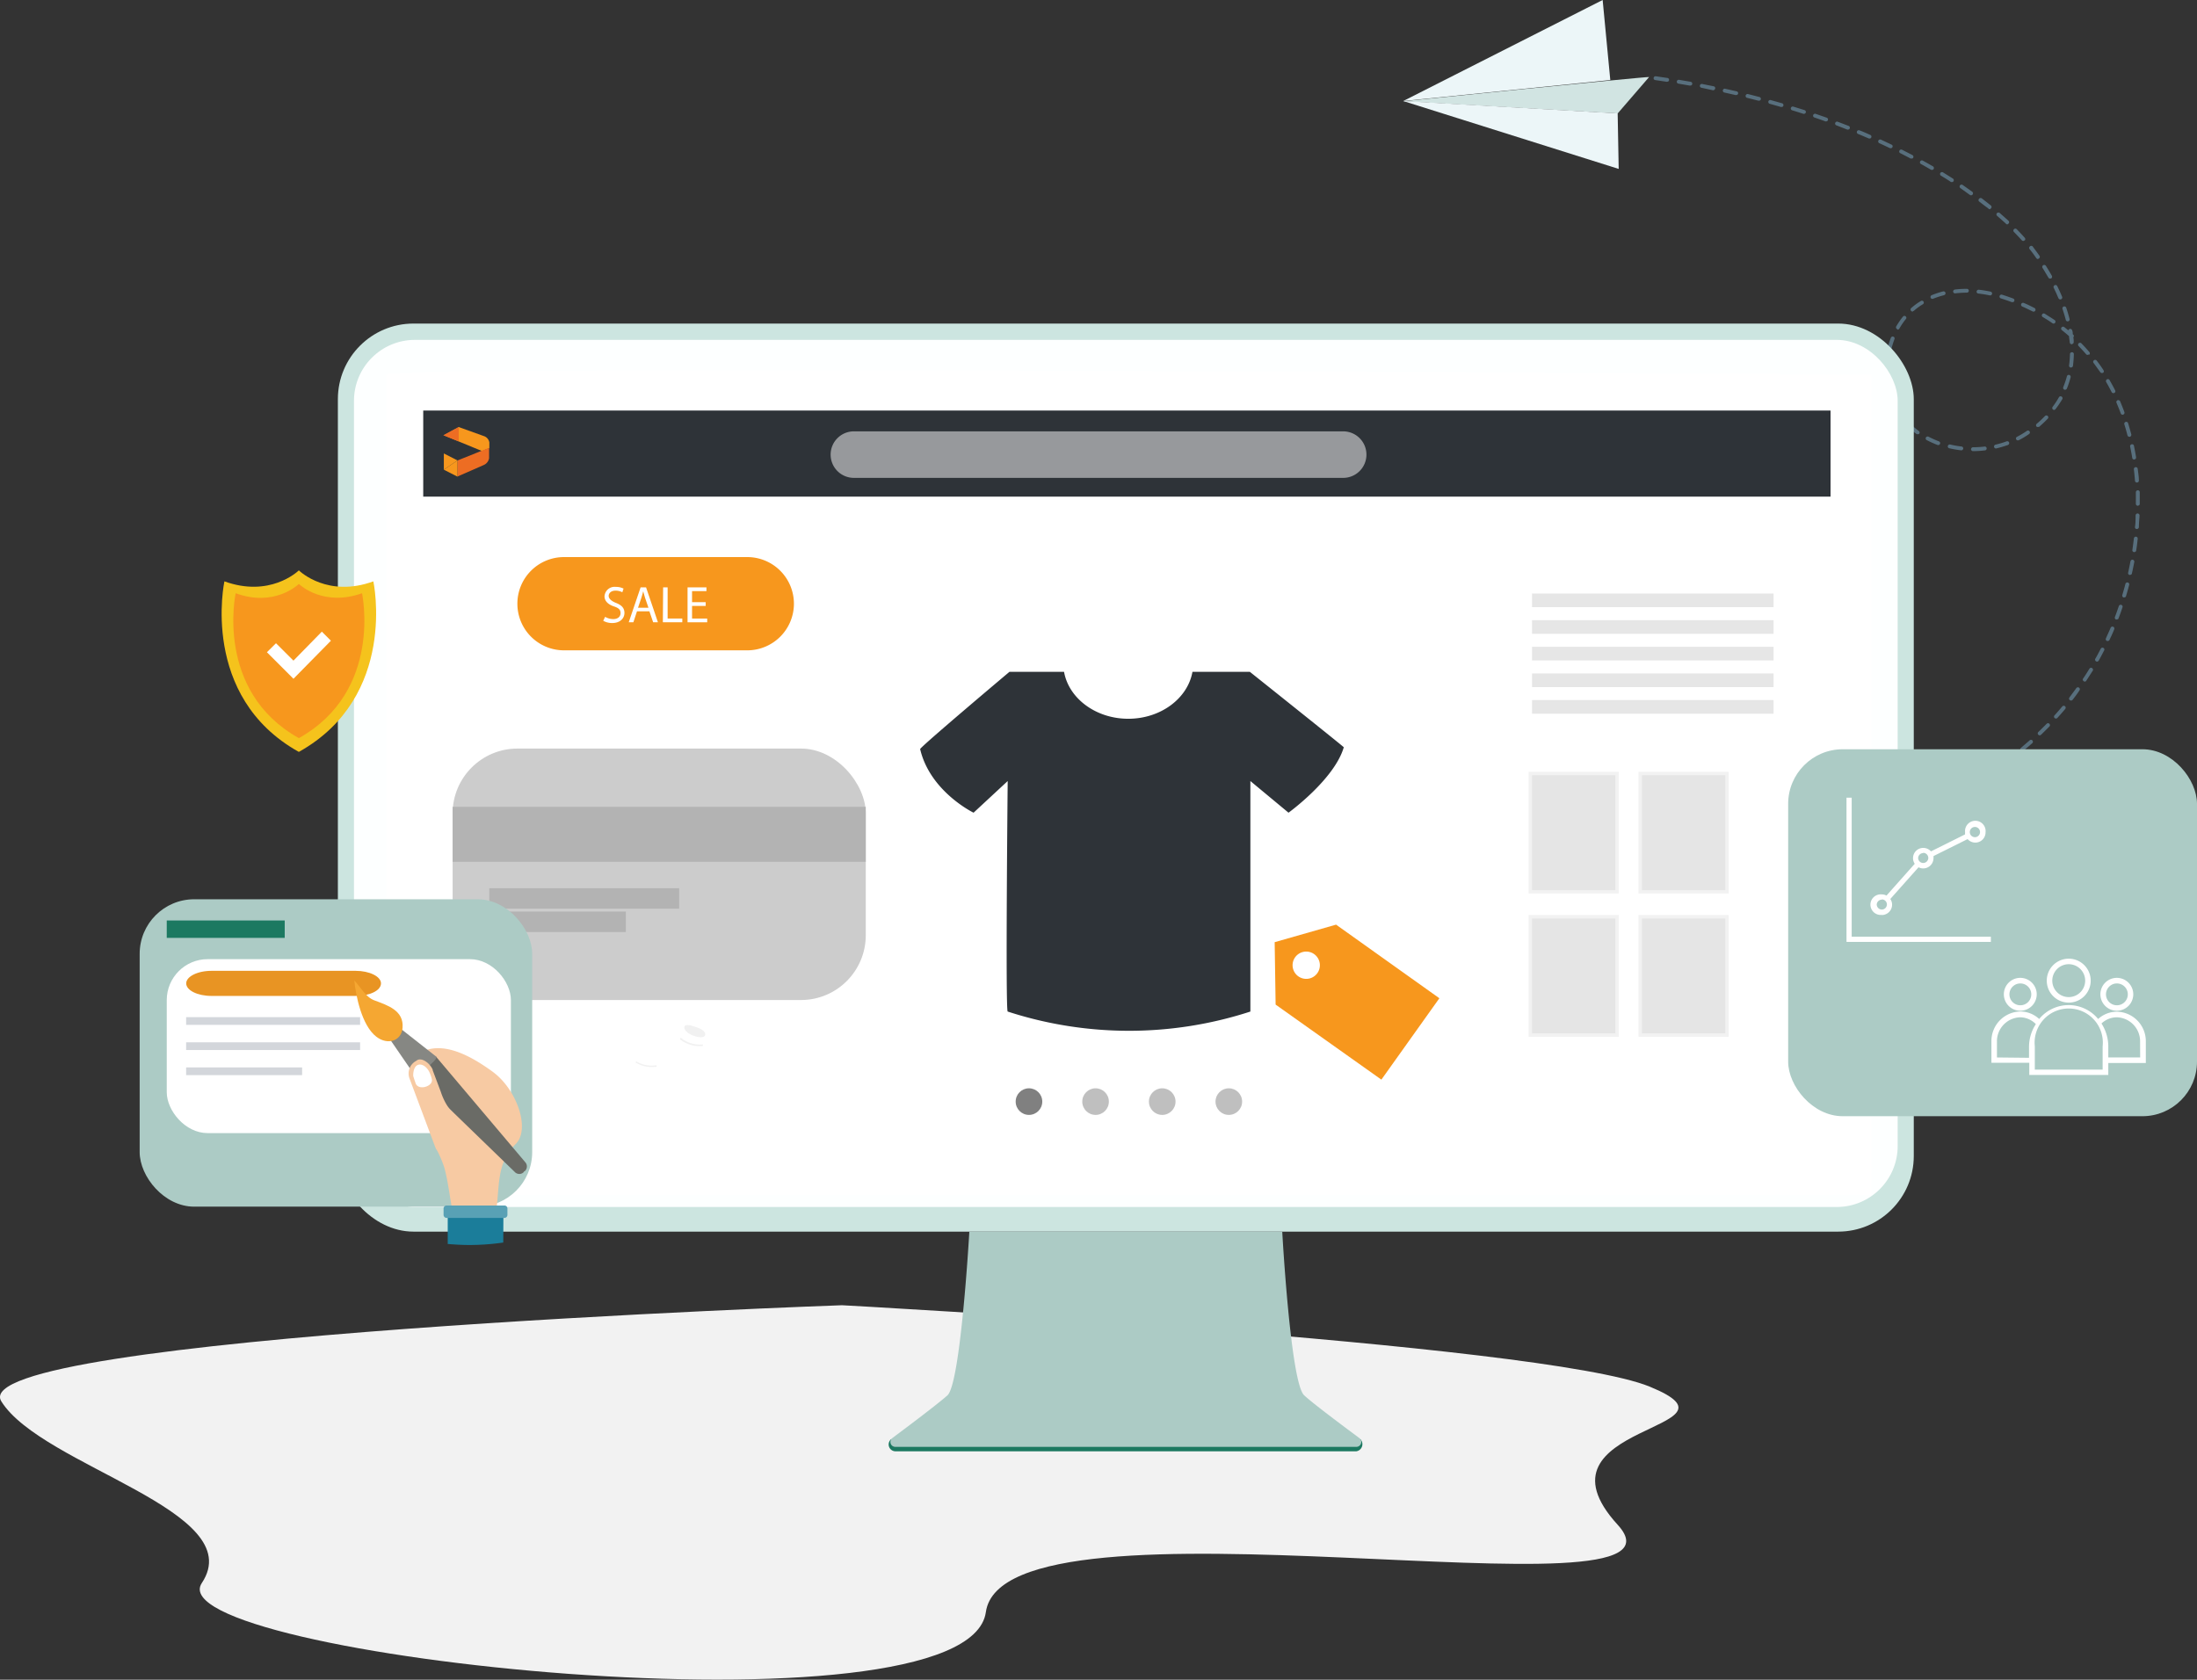 <svg xmlns="http://www.w3.org/2000/svg" viewBox="0 0 322 246.22"><rect x="0" y="0" width="322" height="246.22" fill="#333333" stroke="none"/><title>fusion-ecommerce-main</title><path d="M389.74,261l.09,0,1.5-.67a.29.29,0,0,0,.14-.38.28.28,0,0,0-.38-.13c-.49.23-1,.45-1.48.66l-.09,0a.28.28,0,0,0-.15.37A.27.27,0,0,0,389.74,261Zm-1.6.64a.29.29,0,0,0,.16-.36.3.3,0,0,0-.37-.16c-.53.2-1.08.4-1.62.58a.28.28,0,1,0,.18.53c.55-.18,1.1-.38,1.64-.58Zm4.73-2.1h0c.51-.26,1-.54,1.53-.82a.28.28,0,0,0,.11-.39.29.29,0,0,0-.39-.1c-.49.28-1,.55-1.51.81a.27.27,0,0,0-.12.38A.27.27,0,0,0,392.87,259.54Zm3-1.69,0,0c.49-.3,1-.61,1.46-.93a.28.28,0,0,0,.09-.39.3.3,0,0,0-.4-.08c-.47.32-1,.63-1.45.92a.28.28,0,0,0-.09.39A.27.27,0,0,0,395.88,257.85Zm2.88-1.9.05,0,1.4-1a.3.3,0,0,0,.05-.4.29.29,0,0,0-.4,0c-.45.34-.91.69-1.38,1a.28.28,0,0,0-.07.39A.3.3,0,0,0,398.76,256Zm2.73-2.11.07,0c.44-.37.89-.75,1.32-1.13a.29.29,0,0,0,0-.4.28.28,0,0,0-.4,0l-1.3,1.12a.27.27,0,0,0,0,.39A.28.28,0,0,0,401.49,253.84Zm2.57-2.29.09-.06c.41-.4.83-.81,1.23-1.22a.28.28,0,0,0-.41-.39c-.4.41-.81.81-1.22,1.21a.27.27,0,0,0,0,.39A.3.3,0,0,0,404.06,251.55Zm2.4-2.47a.25.25,0,0,0,.1-.08c.39-.42.77-.86,1.14-1.3a.28.28,0,1,0-.44-.36c-.36.43-.74.87-1.12,1.29a.27.27,0,0,0,0,.4A.3.3,0,0,0,406.46,249.08Zm2.21-2.64a.27.27,0,0,0,.12-.09c.35-.45.7-.91,1-1.38a.28.28,0,0,0-.07-.39.29.29,0,0,0-.4.07c-.33.46-.68.92-1,1.36a.28.28,0,0,0,.05.4A.28.28,0,0,0,408.67,246.44Zm2-2.78a.25.25,0,0,0,.12-.11c.32-.48.64-1,.94-1.45a.28.28,0,1,0-.49-.29c-.3.48-.61,1-.92,1.43a.27.27,0,0,0,.08.39A.29.29,0,0,0,410.69,243.66Zm1.8-2.93a.31.31,0,0,0,.14-.12l0,0c.27-.48.54-1,.79-1.48a.27.27,0,0,0-.12-.38.28.28,0,0,0-.38.13c-.26.49-.52,1-.79,1.46l0,0a.27.27,0,0,0,.11.38A.25.25,0,0,0,412.49,240.73Zm1.56-3a.23.23,0,0,0,.15-.14c.24-.51.48-1,.7-1.57a.28.28,0,0,0-.16-.37.28.28,0,0,0-.37.16c-.22.52-.45,1-.69,1.55a.28.28,0,0,0,.14.37A.24.24,0,0,0,414.05,237.68Zm1.33-3.15a.24.24,0,0,0,.15-.16c.21-.53.4-1.08.58-1.62a.28.28,0,0,0-.18-.36.3.3,0,0,0-.36.19c-.18.53-.37,1.07-.57,1.6a.27.27,0,0,0,.17.36A.3.3,0,0,0,415.38,234.53Zm1.09-3.24a.26.26,0,0,0,.16-.18c.16-.54.32-1.1.46-1.65a.27.27,0,0,0-.2-.34.28.28,0,0,0-.35.2c-.14.55-.3,1.1-.46,1.64a.29.29,0,0,0,.2.35A.25.25,0,0,0,416.47,231.29Zm.86-3.3a.29.29,0,0,0,.16-.2c.13-.56.24-1.12.35-1.68a.28.28,0,0,0-.23-.33.28.28,0,0,0-.33.23c-.11.56-.22,1.11-.34,1.66a.27.27,0,0,0,.21.34A.37.37,0,0,0,417.33,228Zm.62-3.35a.28.28,0,0,0,.17-.23c.09-.56.16-1.13.22-1.7a.28.28,0,0,0-.25-.31.29.29,0,0,0-.31.26c-.07.55-.14,1.12-.22,1.68a.27.27,0,0,0,.24.32A.39.39,0,0,0,418,224.64Zm.38-3.39a.28.28,0,0,0,.18-.24c0-.57.07-1.15.1-1.72a.29.29,0,0,0-.58,0c0,.56,0,1.13-.09,1.69a.27.27,0,0,0,.26.3Zm.13-3.41a.27.27,0,0,0,.18-.26c0-.57,0-1.15,0-1.71a.28.28,0,0,0-.3-.27.29.29,0,0,0-.27.3c0,.55,0,1.12,0,1.69a.29.29,0,0,0,.28.28A.2.2,0,0,0,418.46,217.84Zm-.12-3.4a.28.28,0,0,0,.17-.28c0-.57-.1-1.15-.17-1.71a.27.27,0,0,0-.31-.24.28.28,0,0,0-.25.32c.06.55.12,1.11.16,1.68a.28.28,0,0,0,.31.25Zm-.41-3.38a.28.28,0,0,0,.17-.3c-.09-.57-.2-1.13-.31-1.69a.27.27,0,0,0-.34-.21.28.28,0,0,0-.22.33c.11.55.22,1.11.31,1.66a.27.27,0,0,0,.33.23Zm-.7-3.32a.3.3,0,0,0,.17-.34c-.15-.55-.31-1.1-.47-1.64a.28.28,0,0,0-.36-.18.28.28,0,0,0-.19.35c.17.53.32,1.08.46,1.62a.29.29,0,0,0,.35.2Zm-1-3.24a.29.29,0,0,0,.16-.36c-.17-.47-.36-.94-.55-1.4l-.08-.19a.3.3,0,0,0-.38-.15h0a.29.29,0,0,0-.15.37l.08.19c.19.45.38.92.55,1.38a.27.27,0,0,0,.36.16ZM399.3,209a.29.29,0,0,0,.16-.36.28.28,0,0,0-.37-.16,14.42,14.42,0,0,1-1.62.48.28.28,0,0,0-.21.34.28.28,0,0,0,.34.21c.57-.14,1.14-.31,1.69-.5Zm1.58-.69h0a12.59,12.59,0,0,0,1.51-.91.28.28,0,0,0-.32-.46,13.25,13.25,0,0,1-1.45.87.27.27,0,0,0-.12.38A.28.28,0,0,0,400.88,208.3ZM396,209.78a.28.28,0,0,0,.17-.29.27.27,0,0,0-.31-.25,13.69,13.69,0,0,1-1.69.1.3.3,0,0,0-.29.29.29.29,0,0,0,.29.28,14.68,14.68,0,0,0,1.75-.11Zm7.78-3.42.07,0c.45-.39.88-.79,1.28-1.21a.28.28,0,0,0,0-.39.3.3,0,0,0-.41,0,15.14,15.14,0,0,1-1.23,1.16.28.28,0,0,0,0,.4A.29.29,0,0,0,403.73,206.36Zm11.14-5h0A.28.28,0,0,0,415,201c-.25-.51-.53-1-.81-1.5a.28.28,0,0,0-.39-.11.3.3,0,0,0-.11.39c.28.48.55,1,.8,1.48A.29.29,0,0,0,414.87,201.38Zm-22.36,8.41a.31.31,0,0,0,.18-.23.29.29,0,0,0-.25-.31,13.09,13.09,0,0,1-1.66-.29.3.3,0,0,0-.35.21.28.28,0,0,0,.21.34,16,16,0,0,0,1.73.3A.22.22,0,0,0,392.51,209.79Zm13.58-5.92a.34.34,0,0,0,.12-.09,15.43,15.43,0,0,0,1-1.47.28.28,0,0,0-.11-.38.28.28,0,0,0-.39.11,12.49,12.49,0,0,1-.92,1.4.29.29,0,0,0,.06.4A.28.28,0,0,0,406.09,203.87ZM389.18,209a.28.28,0,0,0,0-.52,14.92,14.92,0,0,1-1.52-.68.29.29,0,0,0-.39.11.27.27,0,0,0,.11.38,14.44,14.44,0,0,0,1.6.72A.3.3,0,0,0,389.18,209Zm18.59-8.11a.29.29,0,0,0,.16-.15,13.45,13.45,0,0,0,.55-1.66.28.28,0,1,0-.55-.13,14,14,0,0,1-.53,1.58.28.28,0,0,0,.16.37A.26.26,0,0,0,407.77,200.89Zm5.4-2.45.05,0a.28.28,0,0,0,.08-.39c-.31-.48-.64-.95-1-1.41a.29.29,0,0,0-.4-.05.27.27,0,0,0-.06.39c.33.45.66.91,1,1.38A.3.3,0,0,0,413.17,198.44Zm-27,9a.27.27,0,0,0,.12-.09.27.27,0,0,0-.06-.39,10.87,10.87,0,0,1-1.26-1.08.29.29,0,0,0-.41,0,.27.27,0,0,0,0,.39,11,11,0,0,0,1.33,1.13A.28.28,0,0,0,386.17,207.4Zm22.47-9.8a.31.31,0,0,0,.18-.22,16.37,16.37,0,0,0,.13-1.73.27.27,0,0,0-.28-.28.29.29,0,0,0-.29.27,15.06,15.06,0,0,1-.13,1.67.28.28,0,0,0,.25.31A.22.22,0,0,0,408.64,197.6Zm2.49-1.87.08,0a.28.28,0,0,0,0-.4c-.37-.43-.76-.86-1.15-1.26a.29.29,0,0,0-.41,0,.28.28,0,0,0,0,.4c.39.4.77.82,1.14,1.24A.28.28,0,0,0,411.13,195.73ZM383.76,205l.06,0a.29.29,0,0,0,.07-.4,10,10,0,0,1-.86-1.41.29.29,0,0,0-.39-.12.28.28,0,0,0-.13.38,11.86,11.86,0,0,0,.91,1.49A.29.29,0,0,0,383.76,205Zm25-10.81a.29.29,0,0,0,.17-.29c0-.22,0-.44-.06-.67l0,0a.27.27,0,0,0,0-.39l-.08-.07c0-.18,0-.37-.08-.55a.3.3,0,0,0-.33-.23.29.29,0,0,0-.23.22l-.6-.48a.28.28,0,0,0-.36.44c.36.29.72.58,1.06.89,0,.31.08.62.1.92a.29.29,0,0,0,.31.26ZM382.23,202a.29.29,0,0,0,.17-.35,12.1,12.1,0,0,1-.41-1.6.27.27,0,0,0-.33-.23.29.29,0,0,0-.23.33,11.79,11.79,0,0,0,.42,1.68.28.28,0,0,0,.36.18Zm25.93-11.14a.27.27,0,0,0,.16-.33c-.14-.54-.3-1.1-.49-1.65a.29.29,0,0,0-.36-.17.28.28,0,0,0-.18.36c.18.54.34,1.08.48,1.61a.28.28,0,0,0,.35.2Zm-2.07.33a.28.28,0,0,0,.12-.1.28.28,0,0,0-.07-.39c-.47-.32-1-.64-1.45-.93a.28.28,0,0,0-.39.1.27.27,0,0,0,.09.38c.48.29,1,.6,1.42.91A.28.28,0,0,0,406.09,191.19Zm-24.45,7.48a.3.3,0,0,0,.18-.28,11.51,11.51,0,0,1,.05-1.66.29.29,0,0,0-.26-.3.28.28,0,0,0-.31.26,12.5,12.5,0,0,0-.05,1.73.27.27,0,0,0,.29.27Zm21.52-9.23a.25.25,0,0,0,.14-.13.28.28,0,0,0-.12-.38c-.51-.26-1-.51-1.56-.74a.3.3,0,0,0-.38.14.29.29,0,0,0,.14.38c.52.22,1,.47,1.53.72A.31.31,0,0,0,403.16,189.44Zm3.91-1.79a.28.28,0,0,0,.16-.37l-.08-.18c-.19-.46-.41-.92-.63-1.38a.28.28,0,0,0-.38-.13.28.28,0,0,0-.14.38c.22.45.43.91.62,1.36l.08.17a.28.28,0,0,0,.37.15Zm-7,.41a.26.26,0,0,0,.15-.16.27.27,0,0,0-.16-.36c-.53-.2-1.08-.39-1.63-.56a.28.28,0,0,0-.36.19.28.28,0,0,0,.18.35c.54.17,1.08.35,1.6.55A.33.33,0,0,0,400,188.06ZM382,195.29a.28.28,0,0,0,.17-.2,14.12,14.12,0,0,1,.49-1.6.27.27,0,0,0-.16-.36.29.29,0,0,0-.37.17,11.54,11.54,0,0,0-.51,1.67.27.27,0,0,0,.21.33A.25.25,0,0,0,382,195.29Zm23.62-10.69h0a.3.3,0,0,0,.11-.39c-.28-.49-.58-1-.88-1.47a.3.3,0,0,0-.4-.08.29.29,0,0,0-.09.39c.3.47.6,1,.87,1.44A.28.28,0,0,0,405.58,184.6Zm-8.83,2.47a.31.31,0,0,0,.17-.2.28.28,0,0,0-.22-.34,17.1,17.1,0,0,0-1.72-.28.3.3,0,0,0-.32.25.27.27,0,0,0,.25.31,16.56,16.56,0,0,1,1.67.27A.25.25,0,0,0,396.75,187.07Zm-13.55,5a.29.29,0,0,0,.14-.13,10.16,10.16,0,0,1,.94-1.38.27.27,0,0,0,0-.39.28.28,0,0,0-.4,0,12.34,12.34,0,0,0-1,1.45.28.28,0,0,0,.11.39A.31.31,0,0,0,383.2,192.11Zm10.14-5.41a.28.28,0,0,0-.11-.54,14.43,14.43,0,0,0-1.75.1.3.3,0,0,0-.26.31.28.28,0,0,0,.32.25,15.47,15.47,0,0,1,1.68-.1Zm10.41-5,.06,0a.28.28,0,0,0,.06-.39c-.33-.47-.67-.92-1-1.37a.28.28,0,0,0-.4,0,.27.27,0,0,0-.05.39q.53.66,1,1.35A.28.28,0,0,0,403.75,181.74Zm-18.4,7.71.08,0a9.12,9.12,0,0,1,1.18-.89l.17-.1a.28.28,0,0,0,.1-.39.29.29,0,0,0-.39-.09l-.18.11a9.5,9.5,0,0,0-1.25.94.28.28,0,0,0,0,.4A.29.29,0,0,0,385.35,189.45Zm4.57-2.34a.28.28,0,0,0-.18-.53,13.06,13.06,0,0,0-1.67.55h0a.29.29,0,0,0-.15.37.28.28,0,0,0,.37.15,12,12,0,0,1,1.6-.52Zm11.71-8a.2.2,0,0,0,.08,0,.29.29,0,0,0,0-.4c-.38-.43-.78-.85-1.17-1.25a.29.29,0,0,0-.41,0,.28.28,0,0,0,0,.4c.39.4.78.81,1.16,1.23A.26.26,0,0,0,401.63,179.08Zm-2.39-2.41.1-.07a.28.28,0,0,0,0-.4l-1.28-1.14a.31.31,0,0,0-.41,0,.28.28,0,0,0,0,.4l1.27,1.12A.28.28,0,0,0,399.24,176.67Zm-2.58-2.22.11-.08a.29.29,0,0,0,0-.4c-.44-.35-.89-.71-1.35-1.06a.29.29,0,0,0-.4.06.27.27,0,0,0,0,.39c.45.35.9.7,1.33,1A.3.3,0,0,0,396.66,174.45ZM394,172.38a.47.47,0,0,0,.12-.09.3.3,0,0,0-.06-.4c-.46-.33-.93-.66-1.41-1a.28.28,0,0,0-.32.47l1.39,1A.28.28,0,0,0,394,172.38Zm-2.82-1.92a.33.33,0,0,0,.13-.11.29.29,0,0,0-.08-.39l-1.45-.91a.3.3,0,0,0-.4.09.29.29,0,0,0,.09.39c.49.3,1,.6,1.44.91A.29.29,0,0,0,391.13,170.46Zm-2.91-1.79a.28.28,0,0,0,.13-.11.29.29,0,0,0-.09-.39c-.5-.29-1-.57-1.49-.84a.28.28,0,0,0-.39.11.27.27,0,0,0,.11.38q.74.41,1.47.84A.27.27,0,0,0,388.22,168.67Zm-3-1.65a.25.25,0,0,0,.14-.13.29.29,0,0,0-.12-.38l-1.52-.78a.28.28,0,0,0-.38.13.26.26,0,0,0,.12.37L385,167A.31.31,0,0,0,385.24,167Zm-3.05-1.53a.27.27,0,0,0,.14-.14.26.26,0,0,0-.13-.37l-1.55-.73a.3.3,0,0,0-.38.14.29.29,0,0,0,.14.38c.52.23,1,.47,1.54.72A.33.33,0,0,0,382.19,165.49Zm-3.11-1.42a.26.26,0,0,0,.15-.14.28.28,0,0,0-.14-.37c-.53-.23-1-.46-1.58-.67a.28.28,0,1,0-.23.52c.53.21,1.05.44,1.57.66A.26.26,0,0,0,379.08,164.07Zm-3.16-1.31a.25.25,0,0,0,.15-.15.28.28,0,0,0-.15-.37l-1.6-.61a.28.28,0,0,0-.37.16.27.27,0,0,0,.16.36l1.59.62A.28.28,0,0,0,375.92,162.76Zm-3.21-1.2a.31.31,0,0,0,.16-.16.28.28,0,0,0-.17-.37l-1.62-.56a.29.29,0,0,0-.36.17.27.27,0,0,0,.17.36c.54.19,1.08.37,1.61.57A.3.3,0,0,0,372.71,161.56Zm-3.24-1.11a.3.3,0,0,0,.16-.17.28.28,0,0,0-.18-.36l-1.64-.51a.28.28,0,1,0-.18.54c.55.16,1.09.34,1.64.51A.28.28,0,0,0,369.47,160.45Zm-3.28-1a.29.29,0,0,0,.16-.18.28.28,0,0,0-.19-.35l-1.66-.47a.28.28,0,0,0-.16.54l1.65.47A.27.27,0,0,0,366.19,159.44Zm-3.32-.92a.27.27,0,0,0,.17-.19.28.28,0,0,0-.2-.34l-1.67-.43a.29.29,0,0,0-.35.21.28.28,0,0,0,.21.34l1.66.42A.22.22,0,0,0,362.87,158.52Zm-3.33-.83a.29.29,0,0,0,.17-.19.28.28,0,0,0-.21-.34l-1.68-.38a.28.28,0,0,0-.34.21.28.28,0,0,0,.21.34l1.67.38A.28.28,0,0,0,359.54,157.69Zm-3.35-.74a.27.27,0,0,0,.16-.2.27.27,0,0,0-.21-.33l-1.69-.34a.29.29,0,0,0-.34.22.28.28,0,0,0,.22.33L356,157A.37.37,0,0,0,356.19,157Zm-3.38-.65a.28.28,0,0,0-.05-.54l-1.7-.29a.29.29,0,0,0-.33.23.28.28,0,0,0,.23.33l1.69.29A.29.29,0,0,0,352.81,156.3Zm-3.39-.56a.28.28,0,0,0,.17-.22.27.27,0,0,0-.23-.32l-1.7-.25a.29.29,0,0,0-.33.24.28.28,0,0,0,.24.32l1.7.25A.39.39,0,0,0,349.42,155.74Z" transform="translate(-105 -143.78)" style="fill:#586f7d"/><polyline points="205.66 14.81 236.01 11.73 234.89 0 205.66 14.81" style="fill:#ecf6f8"/><path d="M346.7,155.07c-.38-.08-36.07,3.55-36.07,3.55l31.46,1.79Z" transform="translate(-105 -143.78)" style="fill:#d1e4e2"/><polygon points="205.66 14.81 237.24 24.76 237.09 16.62 205.66 14.81" style="fill:#ecf6f8"/><path d="M228.4,335.11s-129.19,4.54-123.2,14.1,36.44,16,29.38,26.62,112.23,23.47,114.91,4.27,106.27,2.14,92.61-12.8,20.34-13.85,4.68-20.26S228.4,335.11,228.4,335.11Z" transform="translate(-105 -143.78)" style="fill:#f2f2f2"/><path d="M304.38,354.75H235.61a1,1,0,0,0,.59,1.77h67.59A1.05,1.05,0,0,0,304.38,354.75Z" transform="translate(-105 -143.78)" style="fill:#1c7961"/><rect x="49.52" y="47.43" width="230.97" height="133.11" rx="11.08" style="fill:#cce5e0"/><rect x="51.88" y="49.82" width="226.25" height="127.11" rx="8.94" style="fill:#fdffff"/><path d="M304.23,354.58c-2.43-1.81-6.72-5-8.08-6.26-2-1.77-3.22-24-3.22-24H247.07s-1.26,22.23-3.21,24c-1.37,1.23-5.65,4.45-8.08,6.26a.72.72,0,0,0,.43,1.29H303.8A.72.72,0,0,0,304.23,354.58Z" transform="translate(-105 -143.78)" style="fill:#accbc5"/><path d="M379.29,318.93V198.7s-216.25-1.46-217.71,0V318.93Z" transform="translate(-105 -143.78)" style="fill:#fff"/><rect x="62.03" y="60.18" width="206.26" height="12.62" style="fill:#2e3338"/><path d="M301.86,213.83H230.14a3.41,3.41,0,0,1-3.4-3.41h0a3.41,3.41,0,0,1,3.4-3.41h71.72a3.41,3.41,0,0,1,3.41,3.41h0A3.41,3.41,0,0,1,301.86,213.83Z" transform="translate(-105 -143.78)" style="fill:#fff;opacity:0.5"/><path d="M176.72,208.63v.83l-1.07.44-3.42-1.41-2.18-.9,2.18-1.21,3.68,1.32A1.19,1.19,0,0,1,176.72,208.63Z" transform="translate(-105 -143.78)" style="fill:#f7971d"/><path d="M172.05,211.28v2.35l0,0,3.84-1.68a1.32,1.32,0,0,0,.79-1v-1.52l-1.12.44Z" transform="translate(-105 -143.78)" style="fill:#ed6d23"/><polygon points="67.23 62.6 67.23 64.7 64.97 63.8 67.23 62.6" style="fill:#ed6d23"/><polygon points="67.05 67.49 67.05 69.87 65.05 68.85 67.05 67.49" style="fill:#f7971d"/><polygon points="65.05 68.85 65.05 66.47 67.05 67.49 65.05 68.85" style="fill:#f7971d"/><path d="M279.77,242.26c-.69,3.89-4.64,6.88-9.41,6.88s-8.72-3-9.41-6.88h-8s-13.15,11.07-13.09,11.33c1.46,6.24,7.83,9.32,7.83,9.32l5-4.64s-.34,33.68,0,33.79a57.49,57.49,0,0,0,35.57,0V258.27l5.59,4.64s6.72-4.87,8.1-9.59c0-.08-13.77-11.06-13.77-11.06Z" transform="translate(-105 -143.78)" style="fill:#2e3338"/><line x1="131.77" y1="84.09" x2="202.08" y2="84.09" style="fill:none;stroke:#fff;stroke-miterlimit:10;stroke-width:5px"/><line x1="131.77" y1="89.46" x2="176.2" y2="89.46" style="fill:none;stroke:#fff;stroke-miterlimit:10;stroke-width:5px"/><circle cx="150.81" cy="161.48" r="1.95" style="fill:gray"/><circle cx="160.57" cy="161.48" r="1.95" style="fill:gray;opacity:0.5"/><circle cx="170.34" cy="161.48" r="1.95" style="fill:gray;opacity:0.5"/><circle cx="180.1" cy="161.48" r="1.95" style="fill:gray;opacity:0.5"/><path d="M205.32,294.26c-.15.42.4,1,1.25,1.32s1.62.37,1.77-.05-.32-.83-1.17-1.14S205.47,293.85,205.32,294.26Z" transform="translate(-105 -143.78)" style="fill:#f1f1f1"/><rect x="66.34" y="109.73" width="60.55" height="36.86" rx="9.5" style="fill:#ccc"/><path d="M204.76,295.88a4.35,4.35,0,0,0,3.26,1c0,.08,0,.16-.05.25h-.39a4.55,4.55,0,0,1-2.91-1Z" transform="translate(-105 -143.78)" style="fill:#f1f1f1"/><path d="M198.23,299.35a4.38,4.38,0,0,0,3,.58l0,.24-.28,0a4.51,4.51,0,0,1-2.8-.65Z" transform="translate(-105 -143.78)" style="fill:#f1f1f1"/><rect x="66.34" y="118.27" width="60.55" height="8.06" style="fill:#b3b3b3"/><line x1="71.71" y1="131.7" x2="99.54" y2="131.7" style="fill:none;stroke:#b3b3b3;stroke-miterlimit:10;stroke-width:3px"/><line x1="71.71" y1="135.12" x2="91.73" y2="135.12" style="fill:none;stroke:#b3b3b3;stroke-miterlimit:10;stroke-width:3px"/><path d="M300.82,279.32l-9,2.57.14,9.15,15.5,11,8.5-11.93ZM297,287.19a2,2,0,1,1,1.39-2.39A2,2,0,0,1,297,287.19Z" transform="translate(-105 -143.78)" style="fill:#f7971d"/><line x1="224.54" y1="88" x2="259.94" y2="88" style="fill:#ccc;stroke:#e6e6e6;stroke-miterlimit:10;stroke-width:2px"/><line x1="224.54" y1="91.91" x2="259.94" y2="91.91" style="fill:#ccc;stroke:#e6e6e6;stroke-miterlimit:10;stroke-width:2px"/><line x1="224.54" y1="95.81" x2="259.94" y2="95.81" style="fill:#ccc;stroke:#e6e6e6;stroke-miterlimit:10;stroke-width:2px"/><line x1="224.54" y1="99.72" x2="259.94" y2="99.72" style="fill:#ccc;stroke:#e6e6e6;stroke-miterlimit:10;stroke-width:2px"/><path d="M214.52,239.11H187.66a6.83,6.83,0,0,1-6.83-6.84h0a6.83,6.83,0,0,1,6.83-6.83h26.86a6.84,6.84,0,0,1,6.84,6.83h0A6.84,6.84,0,0,1,214.52,239.11Z" transform="translate(-105 -143.78)" style="fill:#f7971d"/><line x1="224.54" y1="103.62" x2="259.94" y2="103.62" style="fill:#ccc;stroke:#e6e6e6;stroke-miterlimit:10;stroke-width:2px"/><path d="M193.69,234.2a2.38,2.38,0,0,0,1.19.33c.67,0,1.07-.36,1.07-.87s-.27-.76-1-1-1.35-.73-1.35-1.46a1.48,1.48,0,0,1,1.66-1.39,2.45,2.45,0,0,1,1.13.25l-.18.54a2.07,2.07,0,0,0-1-.24c-.7,0-1,.42-1,.77s.31.71,1,1c.87.33,1.31.75,1.31,1.5s-.59,1.48-1.8,1.48a2.72,2.72,0,0,1-1.31-.33Z" transform="translate(-105 -143.78)" style="fill:#fff"/><path d="M198.36,233.39l-.53,1.61h-.68l1.74-5.12h.8l1.74,5.12h-.7l-.55-1.61Zm1.68-.52-.5-1.47c-.11-.34-.19-.64-.27-.94h0c-.08.31-.16.62-.26.93l-.5,1.48Z" transform="translate(-105 -143.78)" style="fill:#fff"/><path d="M202.19,229.88h.66v4.57H205V235h-2.85Z" transform="translate(-105 -143.78)" style="fill:#fff"/><path d="M208.43,232.6h-2v1.85h2.22V235h-2.88v-5.12h2.77v.55h-2.11v1.62h2Z" transform="translate(-105 -143.78)" style="fill:#fff"/><rect x="224.54" y="113.63" width="12.21" height="16.85" style="fill:#ccc;stroke:#e6e6e6;stroke-miterlimit:10;opacity:0.5"/><rect x="240.65" y="113.63" width="12.21" height="16.85" style="fill:#ccc;stroke:#e6e6e6;stroke-miterlimit:10;opacity:0.5"/><rect x="224.54" y="134.63" width="12.21" height="16.85" style="fill:#ccc;stroke:#e6e6e6;stroke-miterlimit:10;opacity:0.5"/><rect x="240.65" y="134.63" width="12.21" height="16.85" style="fill:#ccc;stroke:#e6e6e6;stroke-miterlimit:10;opacity:0.5"/><rect x="20.47" y="131.82" width="57.53" height="45.06" rx="8" style="fill:#accbc5"/><rect x="24.44" y="134.93" width="17.29" height="2.55" style="fill:#1c7961"/><rect x="24.44" y="140.6" width="50.44" height="25.5" rx="6" style="fill:#fff"/><rect x="27.28" y="149.1" width="25.5" height="1.13" style="fill:#d3d6db"/><rect x="27.28" y="152.79" width="25.5" height="1.13" style="fill:#d3d6db"/><rect x="27.28" y="156.47" width="17" height="1.13" style="fill:#d3d6db"/><path d="M157.12,289.77H136c-2.05,0-3.71-.82-3.71-1.84h0c0-1,1.66-1.84,3.71-1.84h21.13c2,0,3.71.82,3.71,1.84h0C160.83,289,159.17,289.77,157.12,289.77Z" transform="translate(-105 -143.78)" style="fill:#e89423"/><rect x="262.08" y="109.83" width="59.92" height="53.79" rx="8" style="fill:#accbc5"/><polygon points="271.39 116.93 270.63 116.93 270.63 138.07 291.79 138.07 291.79 137.31 271.39 137.31 271.39 116.93" style="fill:#fff"/><path d="M380.81,277.91a1.51,1.51,0,0,0,1.5-1.51,1.44,1.44,0,0,0-.26-.84l4.14-4.65a1.46,1.46,0,0,0,.68.17,1.51,1.51,0,0,0,1.51-1.5,1.55,1.55,0,0,0,0-.31l5-2.49a1.5,1.5,0,0,0,2.63-1,1.51,1.51,0,1,0-3,0,1.55,1.55,0,0,0,0,.31l-5,2.49a1.52,1.52,0,0,0-1.13-.51,1.5,1.5,0,0,0-1.5,1.5,1.48,1.48,0,0,0,.25.83l-4.14,4.66a1.39,1.39,0,0,0-.67-.17,1.51,1.51,0,1,0,0,3ZM394.45,265a.75.75,0,0,1,.75.75.75.75,0,1,1-.75-.75Zm-7.58,3.79a.76.76,0,0,1,.75.75.75.75,0,0,1-.75.74.74.74,0,0,1-.74-.74A.75.75,0,0,1,386.87,268.83Zm-6.06,6.83a.74.74,0,0,1,.74.74.75.75,0,0,1-.74.75.76.76,0,0,1-.75-.75A.75.75,0,0,1,380.81,275.66Z" transform="translate(-105 -143.78)" style="fill:#fff"/><path d="M401.1,291.94a2.41,2.41,0,1,0-2.41-2.41A2.41,2.41,0,0,0,401.1,291.94Zm0-4a1.6,1.6,0,1,1-1.59,1.59A1.6,1.6,0,0,1,401.1,287.94Z" transform="translate(-105 -143.78)" style="fill:#fff"/><path d="M415.25,291.94a2.41,2.41,0,1,0-2.41-2.41A2.41,2.41,0,0,0,415.25,291.94Zm0-4a1.6,1.6,0,1,1-1.59,1.59A1.6,1.6,0,0,1,415.25,287.94Z" transform="translate(-105 -143.78)" style="fill:#fff"/><path d="M415.25,292.08a4.1,4.1,0,0,0-2.74,1.07,5.6,5.6,0,0,0-8.64,0,4.09,4.09,0,0,0-2.77-1.1,4.33,4.33,0,0,0-4.23,4.41v3.11h5.55v1.78H414V299.6h5.5v-3.11A4.33,4.33,0,0,0,415.25,292.08Zm-17.57,6.71v-2.3a3.52,3.52,0,0,1,3.42-3.59,3.29,3.29,0,0,1,2.28,1,6.11,6.11,0,0,0-1,3.31v1.63Zm15.49,1.78h-9.94v-3.41a5,5,0,1,1,9.94,0Zm5.5-1.78H414v-1.63a6.23,6.23,0,0,0-1-3.35,3.3,3.3,0,0,1,2.24-.91,3.52,3.52,0,0,1,3.42,3.59Z" transform="translate(-105 -143.78)" style="fill:#fff"/><path d="M408.2,290.75a3.22,3.22,0,1,0-3.22-3.22A3.22,3.22,0,0,0,408.2,290.75Zm0-5.63a2.41,2.41,0,1,1-2.41,2.41A2.41,2.41,0,0,1,408.2,285.12Z" transform="translate(-105 -143.78)" style="fill:#fff"/><path d="M178.76,325.92a35.06,35.06,0,0,1-4.95.36c-1.08,0-2.14-.06-3.19-.15V322.3a.58.58,0,0,1,.58-.58h7a.58.58,0,0,1,.58.58Z" transform="translate(-105 -143.78)" style="fill:#1b7d9a;fill-rule:evenodd"/><path d="M180.6,311.46c2.18-2.22.1-8-3.33-10.53-4.39-3.23-8.27-4.58-11.18-2.52l9.17,8.8c-3.95.16-3,.27-6-2.43l-.35,7.34a17.74,17.74,0,0,1,1.22,2.84c.56,2.08.81,4.44,1.24,6.63l6.28.24c.66-4.28,0-7.42,2.95-10.37Z" transform="translate(-105 -143.78)" style="fill:#f7caa3;fill-rule:evenodd"/><path d="M165.84,301.43l14.58,14.12a.92.92,0,0,0,1.25.13h0a.52.52,0,0,0,.13-.17.57.57,0,0,0,.18-.12.93.93,0,0,0,0-1.25l-13.1-15.5Z" transform="translate(-105 -143.78)" style="fill:#6a6b66;fill-rule:evenodd"/><path d="M168.59,299.36h0l-2,1.88h0c-.31.29-.64.41-.74.27l-4-5.82c-.1-.14.08-.5.39-.79h0l.16-.14.15-.15c.31-.29.68-.44.81-.33l5.54,4.36c.13.1,0,.43-.32.72Z" transform="translate(-105 -143.78)" style="fill:#868783;fill-rule:evenodd"/><path d="M159.87,290.42c-1.29-.48-2-1.94-2.94-2.91.21,2.13,1.06,6.58,3.23,8.24,1.68,1.29,3.67.61,3.84-1.28.22-2.56-2.15-3.31-4.13-4.05Z" transform="translate(-105 -143.78)" style="fill:#f5a732;fill-rule:evenodd"/><path d="M168.4,300.62l1.21,3.21a8.85,8.85,0,0,0,2.29,3.69l.13,2.7c.05,1-.31,3.29-1,2.53h0a1.59,1.59,0,0,1-2.26-.87L165,301.82a2.09,2.09,0,0,1,1-2.53h0c.75-.67,2.07.39,2.43,1.33Z" transform="translate(-105 -143.78)" style="fill:#f7caa3;fill-rule:evenodd"/><path d="M165.91,302.56c-.06-.18-.35-1-.35-1.09,0-2.12,1.52-2,2.28-.71a4.74,4.74,0,0,1,.44,1.17c.31,1.1-2,1.79-2.37.63Z" transform="translate(-105 -143.78)" style="fill:#fff;fill-rule:evenodd"/><path d="M170.46,322.31h8.47a.45.45,0,0,0,.44-.45v-.93a.44.44,0,0,0-.44-.44h-8.47a.45.45,0,0,0-.45.44v.93a.45.45,0,0,0,.45.45Z" transform="translate(-105 -143.78)" style="fill:#59a1b5;fill-rule:evenodd"/><path d="M159.72,229c-6.61,2.41-10.68-1.38-10.92-1.61h0c-.24.23-4.3,4-10.91,1.61,0,0-3.65,16.89,10.91,25h0C163.37,245.86,159.72,229,159.72,229Z" transform="translate(-105 -143.78)" style="fill:#f5c31c"/><path d="M158.06,230.74c-5.61,2-9.05-1.17-9.26-1.36h0c-.2.19-3.65,3.41-9.26,1.36,0,0-3.1,14.33,9.26,21.24h0C161.16,245.07,158.06,230.74,158.06,230.74Z" transform="translate(-105 -143.78)" style="fill:#f7971d"/><polygon points="43.01 99.5 39.12 95.61 40.45 94.29 43.01 96.84 47.17 92.59 48.5 93.92 43.01 99.5" style="fill:#fff"/></svg>
